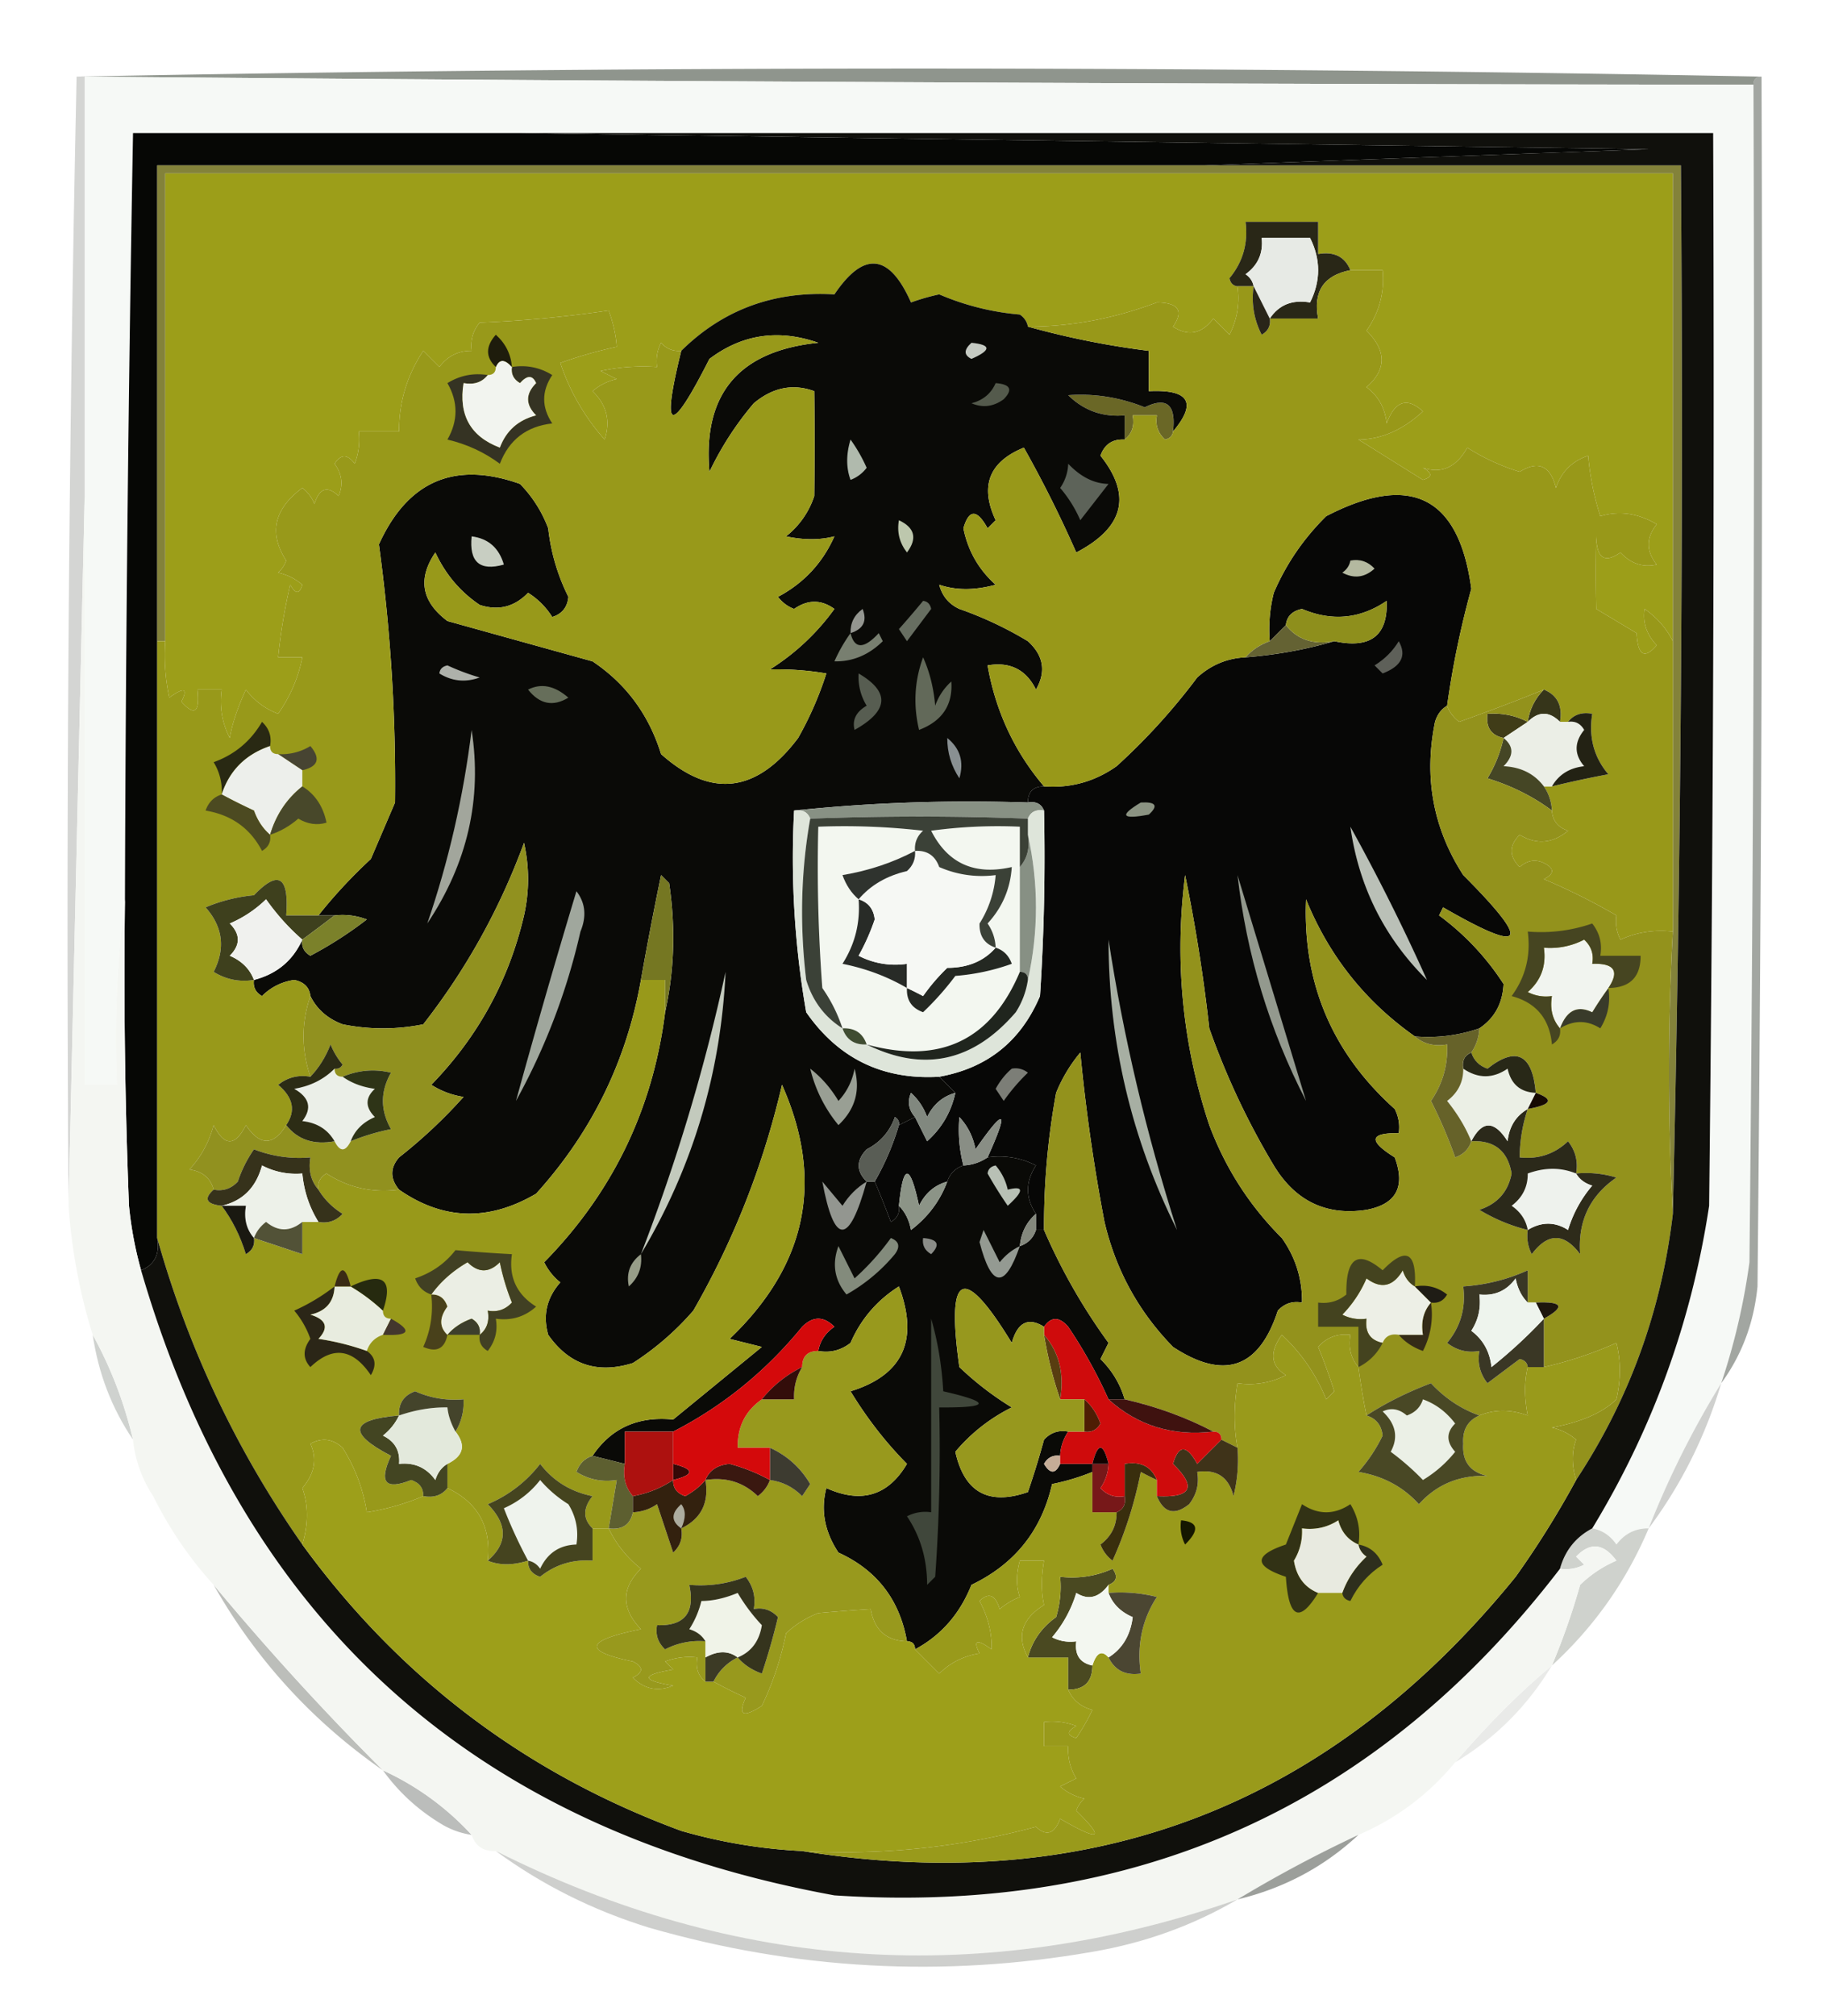 <svg xmlns="http://www.w3.org/2000/svg" width="226" height="250" style="shape-rendering:geometricPrecision;text-rendering:geometricPrecision;image-rendering:optimizeQuality;fill-rule:evenodd;clip-rule:evenodd"><path style="opacity:1" fill="#8f958d" d="M9.5 9.5a5460.639 5460.639 0 0 1 209 0c-.667 0-1 .333-1 1a26279.85 26279.85 0 0 1-207-1h-1z"/><path style="opacity:1" fill="#f6f9f6" d="M10.5 9.5c68.998.605 137.998.938 207 1 .167 48.668 0 97.334-.5 146a81.813 81.813 0 0 1-3.5 15 113.366 113.366 0 0 0-9 18c-1.643-.02-2.976.647-4 2-.765-1.112-1.765-1.779-3-2 7.5-12.33 12.333-25.664 14.5-40 .5-44.332.667-88.665.5-133h-196c-.575 31.663-.908 63.33-1 95-.992 7.482-1.325 15.148-1 23h-4V9.5z"/><path style="opacity:.496" fill="#a8aaa5" d="M9.5 9.5h1v52l-2 88c-.332-46.836.001-93.503 1-140z"/><path style="opacity:1" fill="#060705" d="M64.5 16.5c46.502.667 93.168 1.333 140 2-18.496.667-36.829 1.333-55 2h-130v133c.343 1.983-.323 3.317-2 4a46.127 46.127 0 0 1-1.5-8 722.365 722.365 0 0 1-.5-38c.092-31.67.425-63.337 1-95h48z"/><path style="opacity:1" fill="#9c9e19" d="M207.5 79.5c-.783-1.576-1.95-2.91-3.5-4-.265 1.663.235 3.163 1.5 4.5-1.517 1.778-2.351 1.278-2.5-1.5l-5-3a198.41 198.41 0 0 1 0-9c.043 2.717 1.043 3.384 3 2 1.301 1.393 2.801 1.893 4.5 1.5-1.333-1.667-1.333-3.333 0-5-2.324-1.373-4.657-1.707-7-1a34.041 34.041 0 0 1-1.5-7.5c-2 .667-3.333 2-4 4-.691-2.766-2.191-3.433-4.5-2a26.756 26.756 0 0 1-6.5-3c-1.349 2.434-3.182 3.268-5.5 2.5 1.196.654 1.196 1.154 0 1.5a5300.63 5300.63 0 0 0-8-5c2.837-.025 5.504-1.192 8-3.5-1.964-1.794-3.464-1.294-4.5 1.5-.199-1.903-1.033-3.403-2.5-4.5 2.498-2.185 2.498-4.518 0-7 1.585-2.256 2.252-4.756 2-7.5h-4c-.683-1.677-2.017-2.343-4-2v-4h-9c.338 2.657-.329 4.99-2 7 .124.607.457.94 1 1a9.86 9.86 0 0 1-1 6l-2-2c-1.435 1.901-3.102 2.234-5 1 1.354-1.962.687-2.962-2-3-5.301 2.001-10.634 3.001-16 3-.111-.617-.444-1.117-1-1.5a32.3 32.3 0 0 1-10-2.5 27.314 27.314 0 0 0-3.5 1c-2.688-6.073-5.854-6.407-9.5-1-7.498-.441-13.831 1.892-19 7-.996.086-1.83-.248-2.5-1a4.932 4.932 0 0 0-.5 3 24.939 24.939 0 0 0-7 .5l2 1a6.807 6.807 0 0 0-3 1.5c1.756 1.691 2.256 3.691 1.5 6a27.162 27.162 0 0 1-5.5-9.5 54.658 54.658 0 0 1 7-2c-.094-1.422-.428-2.922-1-4.5a148.676 148.676 0 0 1-16 1.5c-.837 1.011-1.17 2.178-1 3.5-1.643-.02-2.976.647-4 2l-2-2c-2.017 3.05-3.017 6.383-3 10h-5a8.434 8.434 0 0 1-.5 4c-.893-1.211-1.726-1.211-2.5 0 .928 1.268 1.095 2.601.5 4-1.395-1.315-2.395-.981-3 1a4.452 4.452 0 0 0-1.5-2c-3.52 2.61-4.186 5.61-2 9a3.646 3.646 0 0 1-1 1.5c1.124.25 2.124.75 3 1.5-.346 1.196-.846 1.196-1.5 0a70.529 70.529 0 0 0-1.5 9h3c-.49 2.51-1.49 4.844-3 7a8.905 8.905 0 0 1-4-3c-1.043 2.283-1.71 4.283-2 6a9.864 9.864 0 0 1-1-6h-3c.298 2.836-.369 3.336-2 1.5.84-1.666.34-1.833-1.5-.5a24.939 24.939 0 0 1-.5-7v-58h187v58z"/><path style="opacity:1" fill="#83823a" d="M149.5 20.5h59c.332 43.503-.001 86.837-1 130a316.768 316.768 0 0 1 0-35v-94h-187v58h-1v-59h130z"/><path style="opacity:1" fill="#6a6726" d="M145.5 53.5c-.06.543-.393.876-1 1-.886-.825-1.219-1.825-1-3h-3c.237 1.291-.096 2.291-1 3v-3c-2.726.236-5.059-.597-7-2.5 3.235-.237 6.402.263 9.5 1.5 2.724-1.338 3.891-.338 3.5 3z"/><path style="opacity:1" fill="#292717" d="M167.5 33.5c-3.304.644-4.638 2.644-4 6h-6c1.135-1.713 2.802-2.38 5-2 1.333-2.667 1.333-5.333 0-8h-6c.203 1.89-.463 3.39-2 4.5.556.383.889.883 1 1.5h-2c-.543-.06-.876-.393-1-1 1.671-2.01 2.338-4.343 2-7h9v4c1.983-.343 3.317.323 4 2z"/><path style="opacity:1" fill="#e7eae5" d="m157.5 39.5-2-4c-.111-.617-.444-1.117-1-1.5 1.537-1.11 2.203-2.61 2-4.5h6c1.333 2.667 1.333 5.333 0 8-2.198-.38-3.865.287-5 2z"/><path style="opacity:1" fill="#070706" d="M179.5 87.5c-.722.418-1.222 1.084-1.5 2-1.405 6.875-.239 13.208 3.5 19 8.558 8.563 7.725 9.897-2.5 4l-.5 1a32.3 32.3 0 0 1 8 8.5c-.113 2.399-1.113 4.232-3 5.5-2.554.888-5.221 1.221-8 1-6.155-4.325-10.655-9.992-13.5-17-.43 10.371 3.237 19.037 11 26 .483.948.649 1.948.5 3-3.633-.057-3.8.943-.5 3 1.357 3.643.19 5.81-3.5 6.5-4.982.76-8.815-1.073-11.5-5.5a93.517 93.517 0 0 1-8-17 208.414 208.414 0 0 0-3-19c-1.338 10.604-.338 20.937 3 31 2.003 5.346 5.003 10.013 9 14 1.707 2.409 2.54 5.075 2.5 8-1.175-.219-2.175.114-3 1-2.329 7.161-6.663 8.661-13 4.5-4.263-4.358-7.097-9.525-8.5-15.5a227.928 227.928 0 0 1-3-21 18.924 18.924 0 0 0-3 5 91.653 91.653 0 0 0-1.5 17h-1v-2c-1.319-1.968-1.319-3.968 0-6a9.86 9.86 0 0 0-6-1c2.69-5.963 2.19-6.296-1.5-1-.29-1.544-.956-2.877-2-4a17.65 17.65 0 0 0 .5 6c-1 .333-1.667 1-2 2-1.574.437-2.741 1.437-3.5 3-1.134-5.297-1.968-5.297-2.5 0 .131.876-.202 1.543-1 2a112.33 112.33 0 0 0-2-5 32.508 32.508 0 0 0 3-7l2-1 1.5 3c1.82-1.632 2.986-3.632 3.5-6l-2-2c5.96-1.067 10.127-4.4 12.5-10 .5-7.659.666-15.326.5-23-.342-.838-1.008-1.172-2-1 0-1.333.667-2 2-2 3.294.241 6.294-.592 9-2.5a77.78 77.78 0 0 0 10-11c1.717-1.559 3.717-2.392 6-2.5 3.86-.308 7.526-.975 11-2 4.506.973 6.672-.694 6.5-5-3.284 2.24-6.784 2.573-10.5 1-1.213.247-1.88.914-2 2l-2 2a18.452 18.452 0 0 1 .5-6c1.528-3.565 3.694-6.731 6.5-9.5 10.468-5.434 16.468-2.434 18 9-1.32 4.787-2.32 9.62-3 14.5z"/><path style="opacity:1" fill="#0a0a07" d="M127.5 40.5c4.986 1.38 9.986 2.38 15 3v5c5.008-.242 6.008 1.425 3 5 .391-3.338-.776-4.338-3.5-3-3.098-1.237-6.265-1.737-9.5-1.5 1.941 1.903 4.274 2.736 7 2.5v3c-1.495-.085-2.495.581-3 2 3.921 4.915 2.921 8.915-3 12a149.378 149.378 0 0 0-6.5-13c-4.32 1.76-5.487 4.76-3.5 9l-1 1c-1.309-2.391-2.309-2.391-3 0 .559 2.785 1.892 5.118 4 7-2.596.707-4.929.707-7 0 .365 1.402 1.199 2.402 2.5 3a45.388 45.388 0 0 1 8.5 4c1.947 1.776 2.28 3.776 1 6-1.222-2.478-3.222-3.478-6-3 1.001 5.694 3.335 10.694 7 15-1.333 0-2 .667-2 2-9.848-.327-19.514.006-29 1a111.213 111.213 0 0 0 1.5 25c3.996 5.748 9.496 8.415 16.5 8l2 2c-1.574.437-2.741 1.437-3.5 3a7.293 7.293 0 0 0-2-3c-.47 1.077-.303 2.077.5 3l-2 1c.065-.438-.101-.772-.5-1-.637 1.803-1.803 3.136-3.5 4-1.307 1.365-1.307 2.698 0 4h1a112.33 112.33 0 0 1 2 5c.798-.457 1.131-1.124 1-2 .768.763 1.268 1.763 1.5 3 2.102-1.595 3.602-3.595 4.5-6 .333-1 1-1.667 2-2a5.727 5.727 0 0 0 3-1 9.86 9.86 0 0 1 6 1c-1.319 2.032-1.319 4.032 0 6-1.174 1.014-1.84 2.347-2 4 1-.333 1.667-1 2-2h1a73.242 73.242 0 0 0 8 14l-1 2c1.452 1.44 2.452 3.106 3 5h-2a60 60 0 0 0-5-9c-1.114-1.276-2.114-1.276-3 0-1.949-1.225-3.282-.558-4 2-6.003-9.842-8.169-8.842-6.5 3a38.427 38.427 0 0 0 6.5 5 21.671 21.671 0 0 0-7 5.5c1.108 5.023 4.108 6.69 9 5a109.636 109.636 0 0 0 2-6.5c.825-.886 1.825-1.219 3-1a5.727 5.727 0 0 0-1 3c-.876-.131-1.543.202-2 1 .757 1.273 1.423 1.273 2 0h4v1a27.603 27.603 0 0 1-5 1.5c-1.302 5.762-4.636 9.928-10 12.5-1.438 3.603-3.771 6.27-7 8 0-.667-.333-1-1-1-.916-5.172-3.749-8.839-8.5-11-1.718-2.591-2.218-5.258-1.5-8 4.329 1.955 7.662.955 10-3-2.621-2.64-4.954-5.64-7-9 6.503-2.002 8.503-6.335 6-13-2.719 1.719-4.719 4.053-6 7-1.189.929-2.522 1.262-4 1 .221-1.235.888-2.235 2-3-1.333-1.333-2.667-1.333-4 0-4.483 5.493-9.816 9.827-16 13h-6v4l-4-1c2.31-3.435 5.644-4.935 10-4.5l11-9-4-1c9.6-9.152 11.766-19.652 6.5-31.5-2.301 9.91-5.968 19.243-11 28a34.692 34.692 0 0 1-7.5 6.5c-4.398 1.378-7.898.212-10.5-3.5-.687-2.42-.187-4.587 1.5-6.5a7.248 7.248 0 0 1-2-2.5c8.483-8.633 13.483-18.967 15-31 1.15-5.15 1.317-10.484.5-16l-1-1c-.9 4.334-1.734 8.668-2.5 13-1.783 10.066-6.116 18.9-13 26.5-5.884 3.458-11.55 3.292-17-.5-1.126-1.358-1.126-2.692 0-4a62.426 62.426 0 0 0 8-7.5 10.256 10.256 0 0 1-4-1.5c5.784-5.946 9.617-12.946 11.5-21 .667-3 .667-6 0-9-3.011 8.194-7.178 15.694-12.5 22.5a25.238 25.238 0 0 1-10 0c-1.85-.69-3.184-1.856-4-3.5-.12-1.086-.787-1.753-2-2a6.895 6.895 0 0 0-4 2c-.797-.457-1.13-1.124-1-2 2.84-.741 4.84-2.408 6-5-.13.876.203 1.543 1 2a48.515 48.515 0 0 0 7-4.5 8.43 8.43 0 0 0-4-.5h-2c1.911-2.417 4.078-4.75 6.5-7l3-7a218.436 218.436 0 0 0-2-32c3.579-7.875 9.412-10.375 17.5-7.5a15.83 15.83 0 0 1 3.5 5.5 25.056 25.056 0 0 0 2.5 8.5c-.114 1.28-.78 2.113-2 2.5a9.427 9.427 0 0 0-3-3c-1.691 1.756-3.691 2.256-6 1.5-2.406-1.622-4.24-3.789-5.5-6.5-2.216 3.257-1.716 6.09 1.5 8.5 5.988 1.666 11.988 3.333 18 5 4.15 2.776 6.984 6.61 8.5 11.5 6.183 5.508 11.85 4.842 17-2a42.635 42.635 0 0 0 3.5-8 36.266 36.266 0 0 0-7-.5 28.573 28.573 0 0 0 8-7.5c-1.635-1.18-3.302-1.18-5 0a4.452 4.452 0 0 1-2-1.5c3.195-1.695 5.528-4.195 7-7.5-1.795.466-3.795.466-6 0a10.503 10.503 0 0 0 3.5-5c.053-4.483.053-8.816 0-13-2.647-.964-5.147-.464-7.5 1.5a38.83 38.83 0 0 0-5.5 8.5c-.849-9.663 3.651-14.996 13.5-16-4.937-1.727-9.437-1.06-13.5 2-4.86 9.58-6.026 9.247-3.5-1 5.169-5.108 11.502-7.441 19-7 3.646-5.407 6.812-5.073 9.5 1a27.314 27.314 0 0 1 3.5-1 32.3 32.3 0 0 0 10 2.5c.556.383.889.883 1 1.5z"/><path style="opacity:1" fill="#bdc7ad" d="M111.5 64.5c1.976.927 2.309 2.26 1 4-.929-1.189-1.262-2.522-1-4z"/><path style="opacity:1" fill="#b0baad" d="M105.5 54.5a19.588 19.588 0 0 1 2 3.5 4.451 4.451 0 0 1-2 1.5c-.552-1.503-.552-3.17 0-5z"/><path style="opacity:1" fill="#545a4c" d="M123.5 47.5c1.837.14 2.17.806 1 2-1.268.928-2.601 1.095-4 .5 1.442-.377 2.442-1.21 3-2.5z"/><path style="opacity:1" fill="#c5cac2" d="M120.5 42.5c2.475.247 2.475.913 0 2-.963-.47-.963-1.136 0-2z"/><path style="opacity:1" fill="#949690" d="M105.5 78.5c-.039-1.256.461-2.256 1.5-3 .585 1.498.085 2.498-1.5 3z"/><path style="opacity:1" fill="#676e61" d="M114.5 74.5c.543.06.876.393 1 1l-3 4-1-1.5a123.446 123.446 0 0 0 3-3.5z"/><path style="opacity:1" fill="#787f70" d="M105.5 78.5c.493 1.99 1.66 1.99 3.5 0l.5 1c-1.74 1.71-3.74 2.544-6 2.5a19.588 19.588 0 0 1 2-3.5z"/><path style="opacity:1" fill="#575d51" d="M106.5 83.5c3.914 2.29 3.748 4.624-.5 7-.311-1.243.189-2.243 1.5-3a6.845 6.845 0 0 1-1-4z"/><path style="opacity:1" fill="#626959" d="M114.5 81.5c.809 1.792 1.309 3.792 1.5 6a7.292 7.292 0 0 1 2-3c.203 2.907-1.13 4.907-4 6-.736-3.092-.569-6.092.5-9z"/><path style="opacity:.63" fill="#6c736b" d="M218.5 9.5c.167 50.001 0 100.001-.5 150-.441 4.5-1.941 8.5-4.5 12a81.813 81.813 0 0 0 3.5-15c.5-48.666.667-97.332.5-146 0-.667.333-1 1-1z"/><path style="opacity:1" fill="#98991a" d="M84.5 43.5c-2.526 10.247-1.36 10.58 3.5 1 4.063-3.06 8.563-3.727 13.5-2-9.849 1.004-14.349 6.337-13.5 16a38.83 38.83 0 0 1 5.5-8.5c2.353-1.964 4.853-2.464 7.5-1.5.053 4.184.053 8.517 0 13a10.503 10.503 0 0 1-3.5 5c2.205.466 4.205.466 6 0-1.472 3.305-3.805 5.805-7 7.5a4.452 4.452 0 0 0 2 1.5c1.698-1.18 3.365-1.18 5 0a28.573 28.573 0 0 1-8 7.5 36.266 36.266 0 0 1 7 .5 42.635 42.635 0 0 1-3.5 8c-5.15 6.842-10.817 7.508-17 2-1.516-4.89-4.35-8.724-8.5-11.5-6.012-1.667-12.012-3.334-18-5-3.216-2.41-3.716-5.243-1.5-8.5 1.26 2.711 3.094 4.878 5.5 6.5 2.309.756 4.309.256 6-1.5a9.427 9.427 0 0 1 3 3c1.22-.387 1.886-1.22 2-2.5a25.056 25.056 0 0 1-2.5-8.5 15.83 15.83 0 0 0-3.5-5.5c-8.088-2.875-13.921-.375-17.5 7.5a218.436 218.436 0 0 1 2 32l-3 7c-2.422 2.25-4.589 4.583-6.5 7h-4c.371-4.852-.962-5.685-4-2.5a20.204 20.204 0 0 0-6 1.5c2.15 2.422 2.483 5.089 1 8 1.545.952 3.212 1.285 5 1-.13.876.203 1.543 1 2a6.895 6.895 0 0 1 4-2c1.213.247 1.88.914 2 2-1.127 3.309-1.127 6.643 0 10-1.478-.262-2.811.071-4 1 1.879 1.57 2.212 3.236 1 5-1.589 2.592-3.255 2.592-5 0-1.333 2.667-2.667 2.667-4 0-.58 2.137-1.58 3.97-3 5.5 1.62.236 2.62 1.069 3 2.5-1.257 1.123-.924 1.789 1 2 1.306 1.745 2.306 3.745 3 6 .797-.457 1.13-1.124 1-2l6 2v-4h2c1.175.219 2.175-.114 3-1-1.27-.788-2.27-1.788-3-3-.13-.876.203-1.543 1-2 2.712 1.76 5.712 2.427 9 2 5.45 3.792 11.116 3.958 17 .5 6.884-7.6 11.217-16.434 13-26.5h3v4c-1.517 12.033-6.517 22.367-15 31a7.248 7.248 0 0 0 2 2.5c-1.687 1.913-2.187 4.08-1.5 6.5 2.602 3.712 6.102 4.878 10.5 3.5a34.692 34.692 0 0 0 7.5-6.5c5.032-8.757 8.699-18.09 11-28 5.266 11.848 3.1 22.348-6.5 31.5l4 1-11 9c-4.356-.435-7.69 1.065-10 4.5-.978.311-1.644.978-2 2 1.545.952 3.212 1.285 5 1l-1 6h-2c-1.205-1.172-1.205-2.505 0-4-2.702-.539-4.869-1.872-6.5-4a16.036 16.036 0 0 1-6.5 5c2.484 2.515 2.484 4.849 0 7 .44-4.215-1.227-7.215-5-9v-3c1.993-.972 2.326-2.305 1-4 .734-1.208 1.067-2.541 1-4a11.987 11.987 0 0 1-6-1c-1.419.505-2.085 1.505-2 3-6.088.51-6.422 2.177-1 5-1.538 3.29-.705 4.29 2.5 3 1.03.336 1.53 1.003 1.5 2a29.752 29.752 0 0 1-7 2c-.442-2.843-1.442-5.509-3-8-1.223-1.114-2.556-1.281-4-.5.854 1.881.521 3.714-1 5.5.757 2.129.757 4.462 0 7-8.154-11.641-14.154-24.307-18-38v-74h1c-.163 2.357.003 4.69.5 7 1.84-1.333 2.34-1.166 1.5.5 1.631 1.836 2.298 1.336 2-1.5h3a9.864 9.864 0 0 0 1 6c.29-1.717.957-3.717 2-6a8.905 8.905 0 0 0 4 3c1.51-2.156 2.51-4.49 3-7h-3a70.529 70.529 0 0 1 1.5-9c.654 1.196 1.154 1.196 1.5 0a6.807 6.807 0 0 0-3-1.5c.457-.414.79-.914 1-1.5-2.186-3.39-1.52-6.39 2-9a4.452 4.452 0 0 1 1.5 2c.605-1.981 1.605-2.315 3-1 .595-1.399.428-2.732-.5-4 .774-1.211 1.607-1.211 2.5 0a8.434 8.434 0 0 0 .5-4h5c-.017-3.617.983-6.95 3-10l2 2c1.024-1.353 2.357-2.02 4-2-.17-1.322.163-2.489 1-3.5a148.676 148.676 0 0 0 16-1.5c.572 1.578.906 3.078 1 4.5a54.658 54.658 0 0 0-7 2 27.162 27.162 0 0 0 5.5 9.5c.756-2.309.256-4.309-1.5-6a6.807 6.807 0 0 1 3-1.5l-2-1a24.939 24.939 0 0 1 7-.5 4.932 4.932 0 0 1 .5-3c.67.752 1.504 1.086 2.5 1z"/><path style="opacity:1" fill="#666e5a" d="M65.5 85.5c1.625-.825 3.292-.492 5 1-1.897 1.152-3.564.819-5-1z"/><path style="opacity:1" fill="#aeb1aa" d="M54.5 83.5c.06-.543.393-.876 1-1a28.83 28.83 0 0 0 4 1.5c-1.765.64-3.432.473-5-.5z"/><path style="opacity:1" fill="#c8cec2" d="M58.5 66.5c2.064.262 3.397 1.429 4 3.5-2.99.847-4.324-.32-4-3.5z"/><path style="opacity:1" fill="#353323" d="M63.5 45.5c1.788-.285 3.455.048 5 1-1.333 2-1.333 4 0 6-3.188.356-5.355 2.023-6.5 5-1.916-1.428-4.083-2.428-6.5-3 1.333-2.333 1.333-4.667 0-7 1.545-.952 3.212-1.285 5-1-.709.904-1.709 1.237-3 1-.638 3.955.862 6.622 4.5 8 .79-2.104 2.29-3.437 4.5-4-1.333-1.333-1.333-2.667 0-4-.438-1.006-1.104-1.006-2 0-.797-.457-1.13-1.124-1-2z"/><path style="opacity:1" fill="#f2f4ef" d="M63.5 45.5c-.13.876.203 1.543 1 2 .896-1.006 1.562-1.006 2 0-1.333 1.333-1.333 2.667 0 4-2.21.563-3.71 1.896-4.5 4-3.638-1.378-5.138-4.045-4.5-8 1.291.237 2.291-.096 3-1 .667 0 1-.333 1-1 .438-1.006 1.104-1.006 2 0z"/><path style="opacity:1" fill="#1e1c0c" d="M63.5 45.5c-.896-1.006-1.562-1.006-2 0-1.282-1.208-1.282-2.542 0-4 1.205 1.077 1.872 2.41 2 4z"/><path style="opacity:1" fill="#989819" d="M167.5 33.5h4c.252 2.744-.415 5.244-2 7.5 2.498 2.482 2.498 4.815 0 7 1.467 1.097 2.301 2.597 2.5 4.5 1.036-2.794 2.536-3.294 4.5-1.5-2.496 2.308-5.163 3.475-8 3.5a5300.63 5300.63 0 0 1 8 5c1.196-.346 1.196-.846 0-1.5 2.318.768 4.151-.066 5.5-2.5a26.756 26.756 0 0 0 6.5 3c2.309-1.433 3.809-.766 4.5 2 .667-2 2-3.333 4-4a34.041 34.041 0 0 0 1.5 7.5c2.343-.707 4.676-.373 7 1-1.333 1.667-1.333 3.333 0 5-1.699.393-3.199-.107-4.5-1.5-1.957 1.384-2.957.717-3-2a198.41 198.41 0 0 0 0 9l5 3c.149 2.778.983 3.278 2.5 1.5-1.265-1.337-1.765-2.837-1.5-4.5 1.55 1.09 2.717 2.424 3.5 4v36c-2.292-.256-4.459.077-6.5 1a4.934 4.934 0 0 1-.5-3 80.357 80.357 0 0 0-9-4.5c1.333-.667 1.333-1.333 0-2-1.049-.492-2.049-.326-3 .5-1.333-1.333-1.333-2.667 0-4 2.075 1.262 4.075 1.095 6-.5-1.256-.417-1.923-1.25-2-2.5a5.727 5.727 0 0 0-1-3h1a129.7 129.7 0 0 1 7-1.5c-1.791-2.106-2.458-4.606-2-7.5-1.291-.237-2.291.096-3 1h-1c.343-1.983-.324-3.317-2-4-2.882 1.19-6.382 2.523-10.5 4-.717-.544-1.217-1.21-1.5-2 .68-4.88 1.68-9.713 3-14.5-1.532-11.434-7.532-14.434-18-9-2.806 2.769-4.972 5.935-6.5 9.5a18.452 18.452 0 0 0-.5 6c-1.21.432-2.21 1.099-3 2-2.283.108-4.283.941-6 2.5a77.78 77.78 0 0 1-10 11c-2.706 1.908-5.706 2.741-9 2.5-3.665-4.306-5.999-9.306-7-15 2.778-.478 4.778.522 6 3 1.28-2.224.947-4.224-1-6a45.388 45.388 0 0 0-8.5-4c-1.301-.598-2.135-1.598-2.5-3 2.071.707 4.404.707 7 0-2.108-1.882-3.441-4.215-4-7 .691-2.391 1.691-2.391 3 0l1-1c-1.987-4.24-.82-7.24 3.5-9a149.378 149.378 0 0 1 6.5 13c5.921-3.085 6.921-7.085 3-12 .505-1.419 1.505-2.085 3-2 .904-.709 1.237-1.709 1-3h3c-.219 1.175.114 2.175 1 3 .607-.124.94-.457 1-1 3.008-3.575 2.008-5.242-3-5v-5a104.253 104.253 0 0 1-15-3c5.366.001 10.699-.999 16-3 2.687.038 3.354 1.038 2 3 1.898 1.234 3.565.901 5-1l2 2a9.86 9.86 0 0 0 1-6h2a9.86 9.86 0 0 0 1 6c.798-.457 1.131-1.124 1-2h6c-.638-3.356.696-5.356 4-6z"/><path style="opacity:1" fill="#403c18" d="m189.5 89.5-3 2c-1.548-.321-2.215-1.321-2-3 1.792-.134 3.458.2 5 1z"/><path style="opacity:1" fill="#36351a" d="M191.5 85.5c1.676.683 2.343 2.017 2 4-1.333-1.333-2.667-1.333-4 0 .233-1.562.9-2.895 2-4z"/><path style="opacity:1" fill="#5e6059" d="M173.5 79.5c1.007 1.768.341 3.101-2 4l-1-1c1.27-.788 2.27-1.788 3-3z"/><path style="opacity:1" fill="#646233" d="M159.5 77.5c1.418 1.808 3.418 2.475 6 2-3.474 1.025-7.14 1.692-11 2 .79-.901 1.79-1.568 3-2l2-2z"/><path style="opacity:1" fill="#8e8f1c" d="M165.5 79.5c-2.582.475-4.582-.192-6-2 .12-1.086.787-1.753 2-2 3.716 1.573 7.216 1.24 10.5-1 .172 4.306-1.994 5.973-6.5 5z"/><path style="opacity:1" fill="#b4b9a0" d="M167.5 69.5c1.175-.219 2.175.114 3 1-1.223 1.114-2.556 1.28-4 .5.556-.383.889-.883 1-1.5z"/><path style="opacity:1" fill="#5d6359" d="M132.5 57.5c1.552 1.633 3.219 2.467 5 2.5l-3.5 4.5a15.645 15.645 0 0 0-2.5-4 5.575 5.575 0 0 0 1-3z"/><path style="opacity:1" fill="#292519" d="m155.5 35.5 2 4c.131.876-.202 1.543-1 2a9.86 9.86 0 0 1-1-6z"/><path style="opacity:1" fill="#292913" d="M33.5 92.5c-3.032 1.032-5.032 3.032-6 6a6.845 6.845 0 0 0-1-4c2.602-.935 4.602-2.602 6-5 .886.825 1.219 1.825 1 3z"/><path style="opacity:1" fill="#474432" d="m37.5 95.5-3-2a6.845 6.845 0 0 0 4-1c1.298 1.552.965 2.552-1 3z"/><path style="opacity:1" fill="#899092" d="M117.5 91.5c1.599 1.299 2.099 2.965 1.5 5-1.009-1.525-1.509-3.192-1.5-5z"/><path style="opacity:1" fill="#ebeee6" d="M193.5 89.5h1c.876-.13 1.543.203 2 1-1.247 1.542-1.247 3.042 0 4.5-1.82.2-3.153 1.034-4 2.5h-1c-1.181-1.567-2.847-2.4-5-2.5 1.291-1.292 1.291-2.458 0-3.5l3-2c1.333-1.333 2.667-1.333 4 0z"/><path style="opacity:1" fill="#edefeb" d="M33.5 92.5c0 .667.333 1 1 1l3 2v2c-1.935 1.535-3.268 3.535-4 6-.89-.761-1.558-1.761-2-3a70.679 70.679 0 0 1-4-2c.968-2.968 2.968-4.968 6-6z"/><path style="opacity:1" fill="#232214" d="M194.5 89.5c.709-.904 1.709-1.237 3-1-.458 2.894.209 5.394 2 7.5a129.7 129.7 0 0 0-7 1.5c.847-1.466 2.18-2.3 4-2.5-1.247-1.458-1.247-2.958 0-4.5-.457-.797-1.124-1.13-2-1z"/><path style="opacity:1" fill="#454625" d="M186.5 91.5c1.291 1.042 1.291 2.208 0 3.5 2.153.1 3.819.933 5 2.5.61.891.943 1.891 1 3-2.33-1.743-4.997-3.076-8-4a16.08 16.08 0 0 0 2-5z"/><path style="opacity:1" fill="#48482a" d="M37.5 97.5c1.585.974 2.585 2.474 3 4.5-1.172.353-2.338.187-3.5-.5-1.077.929-2.244 1.596-3.5 2 .732-2.465 2.065-4.465 4-6z"/><path style="opacity:1" fill="#889184" d="M98.5 100.5c9.486-.994 19.152-1.327 29-1 .992-.172 1.658.162 2 1-.992-.172-1.658.162-2 1-8.91-.343-17.91-.343-27 0-.342-.838-1.008-1.172-2-1z"/><path style="opacity:1" fill="#8b9382" d="M141.5 99.5c1.879-.107 2.212.393 1 1.5-3.375.632-3.709.132-1-1.5z"/><path style="opacity:1" fill="#4c4a21" d="M27.5 98.5a70.679 70.679 0 0 0 4 2c.442 1.239 1.11 2.239 2 3 .13.876-.203 1.543-1 2-1.452-2.795-3.785-4.462-7-5 .355-1.022 1.022-1.689 2-2z"/><path style="opacity:1" fill="#a2a69c" d="M58.5 90.5c1.32 8.543-.513 16.544-5.5 24 2.644-7.703 4.477-15.703 5.5-24z"/><path style="opacity:1" fill="#3e401d" d="M39.5 113.5h2a310.678 310.678 0 0 1-4 3c-1.644-1.424-3.144-3.091-4.5-5a14.743 14.743 0 0 1-4.5 3c1.333 1.333 1.333 2.667 0 4 1.494.641 2.494 1.641 3 3-1.788.285-3.455-.048-5-1 1.483-2.911 1.15-5.578-1-8a20.204 20.204 0 0 1 6-1.5c3.038-3.185 4.371-2.352 4 2.5h4z"/><path style="opacity:1" fill="#7b812a" d="M41.5 113.5a8.43 8.43 0 0 1 4 .5 48.515 48.515 0 0 1-7 4.5c-.797-.457-1.13-1.124-1-2a310.678 310.678 0 0 0 4-3z"/><path style="opacity:1" fill="#bac0b7" d="M167.5 102.5a254.524 254.524 0 0 1 9.5 19c-5.292-5.251-8.459-11.584-9.5-19z"/><path style="opacity:1" fill="#f0f1ee" d="M37.5 116.5c-1.16 2.592-3.16 4.259-6 5-.506-1.359-1.506-2.359-3-3 1.333-1.333 1.333-2.667 0-4a14.743 14.743 0 0 0 4.5-3c1.356 1.909 2.856 3.576 4.5 5z"/><path style="opacity:1" fill="#757722" d="M82.5 125.5v-4h-3c.766-4.332 1.6-8.666 2.5-13l1 1c.817 5.516.65 10.85-.5 16z"/><path style="opacity:1" fill="#a0a79d" d="M71.5 110.5c1.113 1.446 1.28 3.113.5 5a79.92 79.92 0 0 1-8 21 1094.007 1094.007 0 0 1 7.5-26z"/><path style="opacity:1" fill="#dee5da" d="M98.5 100.5c.992-.172 1.658.162 2 1-1.154 6.487-1.32 13.154-.5 20 .792 2.606 2.292 4.606 4.5 6 .473 1.406 1.473 2.073 3 2 7.048 3.483 13.214 2.149 18.5-4a10.134 10.134 0 0 0 1.5-4c1.333-6 1.333-12 0-18v-2c.342-.838 1.008-1.172 2-1 .166 7.674 0 15.341-.5 23-2.373 5.6-6.54 8.933-12.5 10-7.004.415-12.504-2.252-16.5-8a111.213 111.213 0 0 1-1.5-25z"/><path style="opacity:1" fill="#f3f7f0" d="M113.5 105.5c-2.755 1.457-5.755 2.457-9 3 .442 1.239 1.109 2.239 2 3 .222 2.89-.445 5.557-2 8 2.906.581 5.573 1.581 8 3-.085 1.495.581 2.495 2 3a35.594 35.594 0 0 0 4-4.5c2.4-.186 4.734-.686 7-1.5-.355-1.022-1.022-1.689-2-2a5.576 5.576 0 0 0-1-3c1.827-1.987 2.827-4.321 3-7-4.616 1.057-7.949-.443-10-4.5a60.931 60.931 0 0 1 11-.5v18c-3.581 8.498-9.914 11.498-19 9-.473-1.406-1.473-2.073-3-2a19.177 19.177 0 0 0-2.5-5c-.5-6.658-.666-13.325-.5-20a84.902 84.902 0 0 1 13 .5c-.752.671-1.086 1.504-1 2.5z"/><path style="opacity:1" fill="#242822" d="M123.5 117.5c.978.311 1.645.978 2 2a26.724 26.724 0 0 1-7 1.5 35.594 35.594 0 0 1-4 4.5c-1.419-.505-2.085-1.505-2-3 .65.304 1.317.637 2 1a23.65 23.65 0 0 1 3-3.5c2.551-.002 4.551-.836 6-2.5z"/><path style="opacity:1" fill="#282b27" d="M106.5 111.5c1.195.366 1.861 1.199 2 2.5a27.07 27.07 0 0 1-2 4.5 9.86 9.86 0 0 0 6 1v3c-2.427-1.419-5.094-2.419-8-3 1.555-2.443 2.222-5.11 2-8z"/><path style="opacity:1" fill="#879084" d="M127.5 103.5c1.333 6 1.333 12 0 18 0-.667-.333-1-1-1v-13c.934-1.068 1.268-2.401 1-4z"/><path style="opacity:1" fill="#f6f8f4" d="M113.5 105.5c1.495-.085 2.495.581 3 2a13.116 13.116 0 0 0 7 1 13.139 13.139 0 0 1-2 6c-.047 1.538.62 2.538 2 3-1.449 1.664-3.449 2.498-6 2.5a23.65 23.65 0 0 0-3 3.5 43.836 43.836 0 0 0-2-1v-3a9.86 9.86 0 0 1-6-1 27.07 27.07 0 0 0 2-4.5c-.139-1.301-.805-2.134-2-2.5 1.481-1.747 3.481-2.914 6-3.5.752-.671 1.086-1.504 1-2.5z"/><path style="opacity:1" fill="#3b4137" d="M127.5 101.5v2c.268 1.599-.066 2.932-1 4v-5a60.931 60.931 0 0 0-11 .5c2.051 4.057 5.384 5.557 10 4.5-.173 2.679-1.173 5.013-3 7a5.576 5.576 0 0 1 1 3c-1.38-.462-2.047-1.462-2-3a13.139 13.139 0 0 0 2-6 13.116 13.116 0 0 1-7-1c-.505-1.419-1.505-2.085-3-2-.086-.996.248-1.829 1-2.5a84.902 84.902 0 0 0-13-.5c-.166 6.675 0 13.342.5 20a19.177 19.177 0 0 1 2.5 5c-2.208-1.394-3.708-3.394-4.5-6-.82-6.846-.654-13.513.5-20 9.09-.343 18.09-.343 27 0z"/><path style="opacity:1" fill="#2f332e" d="M113.5 105.5c.086.996-.248 1.829-1 2.5-2.519.586-4.519 1.753-6 3.5-.891-.761-1.558-1.761-2-3 3.245-.543 6.245-1.543 9-3z"/><path style="opacity:1" fill="#3f4c31" d="M104.5 127.5c1.527-.073 2.527.594 3 2-1.527.073-2.527-.594-3-2z"/><path style="opacity:1" fill="#20251e" d="M126.5 120.5c.667 0 1 .333 1 1a10.134 10.134 0 0 1-1.5 4c-5.286 6.149-11.452 7.483-18.5 4 9.086 2.498 15.419-.502 19-9z"/><path style="opacity:1" fill="#7c7e77" d="M125.5 132.5a2.428 2.428 0 0 1 2 .5 23.65 23.65 0 0 0-3 3.5l-1-1.5c.556-1.011 1.222-1.844 2-2.5z"/><path style="opacity:1" fill="#999f94" d="M100.5 132.5c1.385 1.074 2.551 2.407 3.5 4 1.044-1.123 1.71-2.456 2-4 .738 2.712.071 5.045-2 7a17.341 17.341 0 0 1-3.5-7z"/><path style="opacity:1" fill="#ebefe8" d="M41.5 132.5c0 .667.333 1 1 1 1.108.79 2.442 1.29 4 1.5-1.211 1.113-1.211 2.28 0 3.5-1.493.641-2.493 1.641-3 3-.667 1.333-1.333 1.333-2 0-.847-1.466-2.18-2.3-4-2.5 1.227-1.587.894-2.921-1-4 2.003-.335 3.67-1.168 5-2.5z"/><path style="opacity:1" fill="#91911f" d="M49.5 147.5c-3.288.427-6.288-.24-9-2-.797.457-1.13 1.124-1 2-.934-1.068-1.268-2.401-1-4a15.417 15.417 0 0 1-7-1 15.686 15.686 0 0 0-2 4c-.825.886-1.825 1.219-3 1-.38-1.431-1.38-2.264-3-2.5 1.42-1.53 2.42-3.363 3-5.5 1.333 2.667 2.667 2.667 4 0 1.745 2.592 3.411 2.592 5 0 1.418 1.808 3.418 2.475 6 2 .667 1.333 1.333 1.333 2 0a27.586 27.586 0 0 1 5-1.5c-1.333-2.333-1.333-4.667 0-7-2.045-.49-4.045-.323-6 .5-.667 0-1-.333-1-1 .438.065.772-.101 1-.5a9.465 9.465 0 0 1-1.5-2.5c-.608 1.566-1.441 2.9-2.5 4-1.127-3.357-1.127-6.691 0-10 .816 1.644 2.15 2.81 4 3.5 3.333.667 6.667.667 10 0 5.322-6.806 9.489-14.306 12.5-22.5.667 3 .667 6 0 9-1.883 8.054-5.716 15.054-11.5 21a10.256 10.256 0 0 0 4 1.5 62.426 62.426 0 0 1-8 7.5c-1.126 1.308-1.126 2.642 0 4z"/><path style="opacity:1" fill="#81887f" d="M118.5 135.5c-.514 2.368-1.68 4.368-3.5 6l-1.5-3c-.803-.923-.97-1.923-.5-3a7.293 7.293 0 0 1 2 3c.759-1.563 1.926-2.563 3.5-3z"/><path style="opacity:1" fill="#2c2c15" d="M41.5 132.5c-1.33 1.332-2.997 2.165-5 2.5 1.894 1.079 2.227 2.413 1 4 1.82.2 3.153 1.034 4 2.5-2.582.475-4.582-.192-6-2 1.212-1.764.879-3.43-1-5 1.189-.929 2.522-1.262 4-1 1.059-1.1 1.892-2.434 2.5-4 .374.916.874 1.75 1.5 2.5-.228.399-.562.565-1 .5z"/><path style="opacity:1" fill="#2e3417" d="M43.5 141.5c.507-1.359 1.507-2.359 3-3-1.211-1.22-1.211-2.387 0-3.5-1.558-.21-2.892-.71-4-1.5 1.955-.823 3.955-.99 6-.5-1.333 2.333-1.333 4.667 0 7a27.586 27.586 0 0 0-5 1.5z"/><path style="opacity:1" fill="#c3cabd" d="M79.5 155.5a235.386 235.386 0 0 0 10.5-35c-.587 12.591-4.087 24.258-10.5 35z"/><path style="opacity:1" fill="#595d55" d="M111.5 139.5a32.508 32.508 0 0 1-3 7h-1c-1.307-1.302-1.307-2.635 0-4 1.697-.864 2.863-2.197 3.5-4 .399.228.565.562.5 1z"/><path style="opacity:1" fill="#898e85" d="M122.5 143.5a5.727 5.727 0 0 1-3 1 17.65 17.65 0 0 1-.5-6c1.044 1.123 1.71 2.456 2 4 3.69-5.296 4.19-4.963 1.5 1z"/><path style="opacity:1" fill="#a7afa3" d="M137.5 116.5c1.85 12.05 4.683 24.05 8.5 36-5.664-11.322-8.497-23.322-8.5-36z"/><path style="opacity:1" fill="#36321b" d="M39.5 147.5c.73 1.212 1.73 2.212 3 3-.825.886-1.825 1.219-3 1-1.13-1.815-1.796-3.815-2-6a9.107 9.107 0 0 1-5-1c-.737 2.738-2.404 4.405-5 5-1.924-.211-2.257-.877-1-2 1.175.219 2.175-.114 3-1a15.686 15.686 0 0 1 2-4 15.417 15.417 0 0 0 7 1c-.268 1.599.066 2.932 1 4z"/><path style="opacity:1" fill="#939690" d="M107.5 146.5c-2.188 7.945-4.022 7.945-5.5 0l2.5 3c.788-1.27 1.788-2.27 3-3z"/><path style="opacity:1" fill="#b8c0b5" d="M122.5 145.5c.06-.543.393-.876 1-1a6.802 6.802 0 0 1 1.5 3c2.033-.516 2.033.15 0 2a51.22 51.22 0 0 1-2.5-4z"/><path style="opacity:1" fill="#edf1e9" d="M39.5 151.5h-2c-1.51 1.228-3.01 1.228-4.5 0-.717.544-1.217 1.211-1.5 2-.934-1.068-1.268-2.401-1-4h-3c2.596-.595 4.263-2.262 5-5a9.107 9.107 0 0 0 5 1c.204 2.185.87 4.185 2 6z"/><path style="opacity:1" fill="#8c9487" d="M117.5 146.5c-.898 2.405-2.398 4.405-4.5 6-.232-1.237-.732-2.237-1.5-3 .532-5.297 1.366-5.297 2.5 0 .759-1.563 1.926-2.563 3.5-3z"/><path style="opacity:1" fill="#525237" d="M37.5 151.5v4l-6-2c.283-.789.783-1.456 1.5-2 1.49 1.228 2.99 1.228 4.5 0z"/><path style="opacity:1" fill="#84887d" d="M128.5 150.5v2c-.333 1-1 1.667-2 2 .16-1.653.826-2.986 2-4z"/><path style="opacity:1" fill="#93921c" d="M191.5 85.5c-1.1 1.105-1.767 2.438-2 4-1.542-.8-3.208-1.134-5-1-.215 1.679.452 2.679 2 3a16.08 16.08 0 0 1-2 5c3.003.924 5.67 2.257 8 4 .077 1.25.744 2.083 2 2.5-1.925 1.595-3.925 1.762-6 .5-1.333 1.333-1.333 2.667 0 4 .951-.826 1.951-.992 3-.5 1.333.667 1.333 1.333 0 2a80.357 80.357 0 0 1 9 4.5 4.934 4.934 0 0 0 .5 3c2.041-.923 4.208-1.256 6.5-1a316.768 316.768 0 0 0 0 35c-1.414 12.02-5.414 23.02-12 33-.552-1.831-.552-3.497 0-5a6.802 6.802 0 0 0-3-1.5c3.628-.672 6.294-1.839 8-3.5.557-2.449.557-4.782 0-7a48.419 48.419 0 0 1-9 3v-6c2.686-1.488 2.353-2.155-1-2h-1v-4c-2.504 1.139-5.17 1.806-8 2 .338 2.657-.329 4.99-2 7 1.189.929 2.522 1.262 4 1-.262 1.478.071 2.811 1 4l4-3c.607.124.94.457 1 1-.435 1.797-.435 3.797 0 6-2.112-.775-4.112-.775-6 0-2.276-.812-4.276-2.146-6-4-2.941 1.113-5.608 2.446-8 4a90.607 90.607 0 0 1-1-6c-.934-1.068-1.268-2.401-1-4-1.603-.188-2.937.312-4 1.5a66.678 66.678 0 0 1 2 5.5l-1 1a22.202 22.202 0 0 0-5.5-8c-1.564 2.165-1.397 3.832.5 5a9.86 9.86 0 0 1-6 1c-.469 2.839-.469 5.505 0 8l-2-1c0-.667-.333-1-1-1-3.402-1.778-7.069-3.111-11-4-.548-1.894-1.548-3.56-3-5l1-2a73.242 73.242 0 0 1-8-14 91.653 91.653 0 0 1 1.5-17 18.924 18.924 0 0 1 3-5 227.928 227.928 0 0 0 3 21c1.403 5.975 4.237 11.142 8.5 15.5 6.337 4.161 10.671 2.661 13-4.5.825-.886 1.825-1.219 3-1 .04-2.925-.793-5.591-2.5-8-3.997-3.987-6.997-8.654-9-14-3.338-10.063-4.338-20.396-3-31a208.414 208.414 0 0 1 3 19 93.517 93.517 0 0 0 8 17c2.685 4.427 6.518 6.26 11.5 5.5 3.69-.69 4.857-2.857 3.5-6.5-3.3-2.057-3.133-3.057.5-3a4.934 4.934 0 0 0-.5-3c-7.763-6.963-11.43-15.629-11-26 2.845 7.008 7.345 12.675 13.5 17 1.068.934 2.401 1.268 4 1 .113 2.549-.554 4.882-2 7a59.503 59.503 0 0 1 3 7c1.022-.355 1.689-1.022 2-2 2.852-.148 4.519 1.186 5 4-.431 2.266-1.764 3.766-4 4.5a21.571 21.571 0 0 0 6 2.5 4.934 4.934 0 0 0 .5 3c2-2.667 4-2.667 6 0-.304-4.061 1.196-7.227 4.5-9.5a12.93 12.93 0 0 0-5-.5c.262-1.478-.071-2.811-1-4-1.673 1.586-3.673 2.253-6 2a19.22 19.22 0 0 1 1-6c2.96-.532 3.293-1.199 1-2-.423-4.808-2.423-5.808-6-3-1.022-.355-1.689-1.022-2-2a5.727 5.727 0 0 0 1-3c1.887-1.268 2.887-3.101 3-5.5a32.3 32.3 0 0 0-8-8.5l.5-1c10.225 5.897 11.058 4.563 2.5-4-3.739-5.792-4.905-12.125-3.5-19 .278-.916.778-1.582 1.5-2 .283.79.783 1.456 1.5 2 4.118-1.477 7.618-2.81 10.5-4z"/><path style="opacity:1" fill="#2e2b1a" d="M195.5 145.5a12.93 12.93 0 0 1 5 .5c-3.304 2.273-4.804 5.439-4.5 9.5-2-2.667-4-2.667-6 0a4.934 4.934 0 0 1-.5-3c1.705-1.035 3.372-1.035 5 0a15.265 15.265 0 0 1 3-5.5c-.916-.278-1.582-.778-2-1.5z"/><path style="opacity:1" fill="#eef2ed" d="M195.5 145.5c.418.722 1.084 1.222 2 1.5a15.265 15.265 0 0 0-3 5.5c-1.628-1.035-3.295-1.035-5 0-.221-1.235-.888-2.235-2-3 1.353-1.024 2.02-2.357 2-4 2.112-.775 4.112-.775 6 0z"/><path style="opacity:1" fill="#2b291a" d="M189.5 137.5a19.22 19.22 0 0 0-1 6c2.327.253 4.327-.414 6-2 .929 1.189 1.262 2.522 1 4-1.888-.775-3.888-.775-6 0 .02 1.643-.647 2.976-2 4 1.112.765 1.779 1.765 2 3a21.571 21.571 0 0 1-6-2.5c2.236-.734 3.569-2.234 4-4.5-.481-2.814-2.148-4.148-5-4 1.35-2.606 2.85-2.606 4.5 0 .2-1.82 1.034-3.153 2.5-4z"/><path style="opacity:1" fill="#ebefe5" d="M181.5 132.5c1.839 1.252 3.672 1.252 5.5 0 .422 1.926 1.589 2.926 3.5 3l-1 2c-1.466.847-2.3 2.18-2.5 4-1.65-2.606-3.15-2.606-4.5 0-.707-1.731-1.707-3.397-3-5 1.353-1.024 2.02-2.357 2-4z"/><path style="opacity:1" fill="#160a02" d="M190.5 135.5c2.293.801 1.96 1.468-1 2l1-2z"/><path style="opacity:1" fill="#282817" d="M182.5 130.5c.311.978.978 1.645 2 2 3.577-2.808 5.577-1.808 6 3-1.911-.074-3.078-1.074-3.5-3-1.828 1.252-3.661 1.252-5.5 0-.172-.992.162-1.658 1-2z"/><path style="opacity:1" fill="#666229" d="M183.5 127.5a5.727 5.727 0 0 1-1 3c-.838.342-1.172 1.008-1 2 .02 1.643-.647 2.976-2 4 1.293 1.603 2.293 3.269 3 5-.311.978-.978 1.645-2 2a59.503 59.503 0 0 0-3-7c1.446-2.118 2.113-4.451 2-7-1.599.268-2.932-.066-4-1 2.779.221 5.446-.112 8-1z"/><path style="opacity:1" fill="#393b2a" d="M199.5 122.5c.285 1.788-.048 3.455-1 5-1.628-1.035-3.295-1.035-5 0 .822-2.228 2.155-2.895 4-2a44.093 44.093 0 0 1 2-3z"/><path style="opacity:1" fill="#f1f4ef" d="M199.5 122.5a44.093 44.093 0 0 0-2 3c-1.845-.895-3.178-.228-4 2-.934-1.068-1.268-2.401-1-4a4.934 4.934 0 0 1-3-.5c1.655-1.444 2.322-3.278 2-5.5a9.108 9.108 0 0 0 5-1c.886.825 1.219 1.825 1 3 2.748-.098 3.414.902 2 3z"/><path style="opacity:1" fill="#464521" d="M199.5 122.5c1.414-2.098.748-3.098-2-3 .219-1.175-.114-2.175-1-3a9.108 9.108 0 0 1-5 1c.322 2.222-.345 4.056-2 5.5a4.934 4.934 0 0 0 3 .5c-.268 1.599.066 2.932 1 4 .131.876-.202 1.543-1 2-.287-3.184-1.953-5.184-5-6 1.729-2.351 2.396-5.018 2-8a19.372 19.372 0 0 0 8-1c.929 1.189 1.262 2.522 1 4h5c.012 2.642-1.321 3.975-4 4z"/><path style="opacity:1" fill="#93998e" d="M153.5 108.5c2.832 9.325 5.665 18.658 8.5 28-4.552-8.823-7.386-18.156-8.5-28z"/><path style="opacity:1" fill="#1a1911" d="M27.5 149.5h3c-.268 1.599.066 2.932 1 4 .13.876-.203 1.543-1 2-.694-2.255-1.694-4.255-3-6z"/><path style="opacity:1" fill="#949a92" d="M126.5 154.5c-1.857 5.362-3.523 5.195-5-.5l.5-1.5 2 4c.708-.881 1.542-1.547 2.5-2z"/><path style="opacity:.412" fill="#8c928a" d="M11.5 165.5c2.237 4.034 3.904 8.368 5 13-2.63-3.877-4.296-8.21-5-13z"/><path style="opacity:.4" fill="#878a85" d="M213.5 171.5c-1.96 6.586-4.96 12.586-9 18a113.366 113.366 0 0 1 9-18z"/><path style="opacity:1" fill="#cfd2cd" d="M197.5 189.5c1.235.221 2.235.888 3 2 1.024-1.353 2.357-2.02 4-2-2.773 6.552-6.773 12.219-12 17a87.421 87.421 0 0 0 3.5-10 14.748 14.748 0 0 1 4.5-3c-1.593-2.16-3.26-2.327-5-.5l1 1a4.934 4.934 0 0 1-3 .5c.624-2.254 1.957-3.921 4-5z"/><path style="opacity:.58" fill="#8c8f89" d="M26.5 196.5a338.575 338.575 0 0 0 21 23c-8.76-6.091-15.76-13.758-21-23z"/><path style="opacity:.243" fill="#a6a9a0" d="M192.5 206.5c-3.021 5.021-7.021 9.021-12 12 4.11-4.778 8.11-8.778 12-12z"/><path style="opacity:.549" fill="#838783" d="M47.5 219.5a34.254 34.254 0 0 1 11 8 10.136 10.136 0 0 1-4-1.5c-2.788-1.719-5.121-3.885-7-6.5z"/><path style="opacity:1" fill="#f4f6f2" d="M10.5 61.5v73h4c-.325-7.852.008-15.518 1-23-.167 12.671 0 25.338.5 38a46.127 46.127 0 0 0 1.5 8c12.663 43.512 41.33 69.345 86 77.5 37.401 2.458 67.401-11.042 90-40.5a4.934 4.934 0 0 0 3-.5l-1-1c1.74-1.827 3.407-1.66 5 .5a14.748 14.748 0 0 0-4.5 3 87.421 87.421 0 0 1-3.5 10c-3.89 3.222-7.89 7.222-12 12-3.276 3.971-7.276 6.971-12 9a160.636 160.636 0 0 0-15 8c-31.519 10.953-62.186 8.953-92-6-1.527.073-2.527-.594-3-2a34.254 34.254 0 0 0-11-8 338.575 338.575 0 0 1-21-23c-2.971-3.254-5.471-6.92-7.5-11-1.411-2.15-2.245-4.484-2.5-7-1.096-4.632-2.763-8.966-5-13-1.596-5.096-2.596-10.429-3-16l2-88z"/><path style="opacity:1" fill="#10100c" d="M64.5 16.5h148c.167 44.335 0 88.668-.5 133-2.167 14.336-7 27.67-14.5 40-2.043 1.079-3.376 2.746-4 5-22.599 29.458-52.599 42.958-90 40.5-44.67-8.155-73.337-33.988-86-77.5 1.677-.683 2.343-2.017 2-4 3.846 13.693 9.846 26.359 18 38 12.076 16.575 27.743 28.408 47 35.5a65.65 65.65 0 0 0 15 2.5c35.899 5.75 65.399-5.584 88.5-34a115.733 115.733 0 0 0 7.5-12c6.586-9.98 10.586-20.98 12-33a4224.711 4224.711 0 0 0 1-130h-59c18.171-.667 36.504-1.333 55-2-46.832-.667-93.498-1.333-140-2z"/><path style="opacity:1" fill="#9d9f1a" d="M52.5 185.5c1.291.237 2.291-.096 3-1 3.773 1.785 5.44 4.785 5 9 1.435.596 3.102.596 5 0-.03.997.47 1.664 1.5 2 1.88-1.513 4.046-2.179 6.5-2v-4h2c.906 1.917 2.239 3.583 4 5-2.448 2.426-2.448 4.926 0 7.5-6.927 1.389-7.26 2.722-1 4 1.333.667 1.333 1.333 0 2 1.43 1.44 3.097 1.774 5 1-4-.667-4-1.333 0-2l-1-1a8.43 8.43 0 0 1 4-.5c-.237 1.291.096 2.291 1 3h1a71.015 71.015 0 0 0 4 2c-1.004 2.177-.338 2.511 2 1a37.816 37.816 0 0 0 3-9 12.409 12.409 0 0 1 4-2.5c2.359-.208 4.526-.374 6.5-.5.45 2.606 1.95 3.939 4.5 4 .667 0 1 .333 1 1l3 3c1.393-1.363 3.059-2.196 5-2.5-.84-1.666-.34-1.833 1.5-.5.048-2.044-.452-4.044-1.5-6 1.131-1.104 1.965-.771 2.5 1a9.454 9.454 0 0 1 2.5-1.5c-.466-1.299-.466-2.799 0-4.5h3c-.354 2.041-.354 3.874 0 5.5-2.761 1.705-3.427 3.871-2 6.5h5v4c.558 1.29 1.558 2.123 3 2.5a26.585 26.585 0 0 1-2 3.5c-1.196-.346-1.196-.846 0-1.5a8.43 8.43 0 0 0-4-.5v3h3a6.846 6.846 0 0 0 1 4l-2 1a6.802 6.802 0 0 0 3 1.5 3.647 3.647 0 0 0-1 1.5c3.622 3.542 2.955 3.875-2 1-.697 1.885-1.697 2.218-3 1-9.473 2.559-19.14 3.559-29 3a65.65 65.65 0 0 1-15-2.5c-19.257-7.092-34.924-18.925-47-35.5.757-2.538.757-4.871 0-7 1.521-1.786 1.854-3.619 1-5.5 1.444-.781 2.777-.614 4 .5 1.558 2.491 2.558 5.157 3 8a29.752 29.752 0 0 0 7-2z"/><path style="opacity:1" fill="#4a4921" d="M137.5 196.5c-1.182 1.6-2.515 1.933-4 1a15.265 15.265 0 0 1-3 5.5 4.934 4.934 0 0 0 3 .5c-.215 1.679.452 2.679 2 3 0 2-1 3-3 3v-4h-5c.531-2.044 1.698-3.711 3.5-5a12.93 12.93 0 0 0 .5-5c2.292.256 4.459-.077 6.5-1 .692.937.525 1.603-.5 2z"/><path style="opacity:1" fill="#98991d" d="M112.5 203.5c-2.55-.061-4.05-1.394-4.5-4-1.974.126-4.141.292-6.5.5a12.409 12.409 0 0 0-4 2.5 37.816 37.816 0 0 1-3 9c-2.338 1.511-3.004 1.177-2-1a71.015 71.015 0 0 1-4-2 6.544 6.544 0 0 1 3-3c.761.891 1.761 1.558 3 2a81.732 81.732 0 0 0 2-7c-.825-.886-1.825-1.219-3-1 .262-1.478-.071-2.811-1-4a15.417 15.417 0 0 1-7 1c.744 3.45-.59 5.116-4 5-.219 1.175.114 2.175 1 3a9.107 9.107 0 0 1 5-1v5c-.904-.709-1.237-1.709-1-3a8.43 8.43 0 0 0-4 .5l1 1c-4 .667-4 1.333 0 2-1.903.774-3.57.44-5-1 1.333-.667 1.333-1.333 0-2-6.26-1.278-5.927-2.611 1-4-2.448-2.574-2.448-5.074 0-7.5-1.761-1.417-3.094-3.083-4-5 1.679.215 2.679-.452 3-2a5.575 5.575 0 0 0 3-1l2 6c.886-.825 1.219-1.825 1-3 2.475-1.187 3.475-3.187 3-6 2.544-.396 4.711.271 6.5 2 .717-.544 1.217-1.211 1.5-2 1.544.203 2.878.87 4 2l1-1.5c-1.196-2.03-2.863-3.53-5-4.5h-4c-.045-2.577.955-4.577 3-6h4c-.067-1.459.266-2.792 1-4 0-1.333.667-2 2-2 1.478.262 2.811-.071 4-1 1.281-2.947 3.281-5.281 6-7 2.503 6.665.503 10.998-6 13 2.046 3.36 4.379 6.36 7 9-2.338 3.955-5.671 4.955-10 3-.718 2.742-.218 5.409 1.5 8 4.751 2.161 7.584 5.828 8.5 11z"/><path style="opacity:1" fill="#3c3a25" d="M91.5 205.5a6.544 6.544 0 0 0-3 3h-1v-3c1.535-.854 2.868-.854 4 0z"/><path style="opacity:1" fill="#f0f3e8" d="M91.5 205.5c-1.132-.854-2.465-.854-4 0v-2c-.418-.722-1.084-1.222-2-1.5a11.357 11.357 0 0 0 1.5-3.5c1.399-.001 2.899-.335 4.5-1a22.522 22.522 0 0 0 3 4c-.315 1.983-1.315 3.316-3 4z"/><path style="opacity:1" fill="#35341d" d="M91.5 205.5c1.685-.684 2.685-2.017 3-4a22.522 22.522 0 0 1-3-4c-1.601.665-3.101.999-4.5 1a11.357 11.357 0 0 1-1.5 3.5c.916.278 1.582.778 2 1.5a9.107 9.107 0 0 0-5 1c-.886-.825-1.219-1.825-1-3 3.41.116 4.744-1.55 4-5 2.42.208 4.753-.126 7-1 .929 1.189 1.262 2.522 1 4 1.175-.219 2.175.114 3 1a81.732 81.732 0 0 1-2 7c-1.239-.442-2.239-1.109-3-2z"/><path style="opacity:1" fill="#999a1b" d="M168.5 169.5c.277 2.075.61 4.075 1 6 1.195.366 1.861 1.199 2 2.5a19.953 19.953 0 0 1-3 4.5c3.035.498 5.535 1.832 7.5 4 2.228-2.468 5.062-3.635 8.5-3.5-2.146-.479-3.146-1.812-3-4-.113-1.699.553-2.866 2-3.5 1.888-.775 3.888-.775 6 0-.435-2.203-.435-4.203 0-6h2a48.419 48.419 0 0 0 9-3c.557 2.218.557 4.551 0 7-1.706 1.661-4.372 2.828-8 3.5a6.802 6.802 0 0 1 3 1.5c-.552 1.503-.552 3.169 0 5a115.733 115.733 0 0 1-7.5 12c-23.101 28.416-52.601 39.75-88.5 34 9.86.559 19.527-.441 29-3 1.303 1.218 2.303.885 3-1 4.955 2.875 5.622 2.542 2-1a3.647 3.647 0 0 1 1-1.5 6.802 6.802 0 0 1-3-1.5l2-1a6.846 6.846 0 0 1-1-4h-3v-3a8.43 8.43 0 0 1 4 .5c-1.196.654-1.196 1.154 0 1.5a26.585 26.585 0 0 0 2-3.5c-1.442-.377-2.442-1.21-3-2.5 2 0 3-1 3-3 .506-1.605 1.173-1.939 2-1 .787 1.604 2.12 2.271 4 2-.506-3.507.16-6.674 2-9.5a18.453 18.453 0 0 0-6-.5v-1c1.025-.397 1.192-1.063.5-2-2.041.923-4.208 1.256-6.5 1a12.93 12.93 0 0 1-.5 5c-1.802 1.289-2.969 2.956-3.5 5-1.427-2.629-.761-4.795 2-6.5-.354-1.626-.354-3.459 0-5.5h-3c-.466 1.701-.466 3.201 0 4.5a9.454 9.454 0 0 0-2.5 1.5c-.535-1.771-1.369-2.104-2.5-1 1.048 1.956 1.548 3.956 1.5 6-1.84-1.333-2.34-1.166-1.5.5-1.941.304-3.607 1.137-5 2.5l-3-3c3.229-1.73 5.562-4.397 7-8 5.364-2.572 8.698-6.738 10-12.5a27.603 27.603 0 0 0 5-1.5v5h3c.02 1.643-.647 2.976-2 4a4.457 4.457 0 0 0 1.5 2 50.273 50.273 0 0 0 3.5-11c.683.363 1.35.696 2 1v2c.87 2.099 2.203 2.432 4 1 .929-1.189 1.262-2.522 1-4 2.411-.363 3.911.637 4.5 3 .495-1.973.662-3.973.5-6-.469-2.495-.469-5.161 0-8a9.86 9.86 0 0 0 6-1c-1.897-1.168-2.064-2.835-.5-5a22.202 22.202 0 0 1 5.5 8l1-1a66.678 66.678 0 0 0-2-5.5c1.063-1.188 2.397-1.688 4-1.5-.268 1.599.066 2.932 1 4z"/><path style="opacity:1" fill="#4b4632" d="M137.5 197.5a18.453 18.453 0 0 1 6 .5c-1.84 2.826-2.506 5.993-2 9.5-1.88.271-3.213-.396-4-2 1.716-1.074 2.716-2.741 3-5-1.493-.641-2.493-1.641-3-3z"/><path style="opacity:1" fill="#f3f7f0" d="M137.5 196.5v1c.507 1.359 1.507 2.359 3 3-.284 2.259-1.284 3.926-3 5-.827-.939-1.494-.605-2 1-1.548-.321-2.215-1.321-2-3a4.934 4.934 0 0 1-3-.5 15.265 15.265 0 0 0 3-5.5c1.485.933 2.818.6 4-1z"/><path style="opacity:1" fill="#323215" d="M168.5 191.5c-1.29-.558-2.123-1.558-2.5-3-1.356.88-2.856 1.214-4.5 1a6.846 6.846 0 0 1-1 4c.315 1.983 1.315 3.316 3 4-2.336 3.81-3.669 3.143-4-2-4-1.333-4-2.667 0-4l2-5c2 1.333 4 1.333 6 0 .952 1.545 1.285 3.212 1 5z"/><path style="opacity:1" fill="#2e2f1d" d="M168.5 191.5c1.422.25 2.422 1.083 3 2.5-1.743 1.11-3.076 2.61-4 4.5-.607-.124-.94-.457-1-1 .603-1.69 1.603-3.19 3-4.5-.556-.383-.889-.883-1-1.5z"/><path style="opacity:1" fill="#e8eae0" d="M168.5 191.5c.111.617.444 1.117 1 1.5-1.397 1.31-2.397 2.81-3 4.5h-3c-1.685-.684-2.685-2.017-3-4a6.846 6.846 0 0 0 1-4c1.644.214 3.144-.12 4.5-1 .377 1.442 1.21 2.442 2.5 3z"/><path style="opacity:1" fill="#392e0d" d="M143.5 183.5a43.836 43.836 0 0 1-2-1 50.273 50.273 0 0 1-3.5 11 4.457 4.457 0 0 1-1.5-2c1.353-1.024 2.02-2.357 2-4 .838-.342 1.172-1.008 1-2v-4c1.983-.343 3.317.324 4 2z"/><path style="opacity:1" fill="#45441f" d="M73.5 189.5v4c-2.454-.179-4.62.487-6.5 2-1.03-.336-1.53-1.003-1.5-2-1.898.596-3.565.596-5 0 2.484-2.151 2.484-4.485 0-7a16.036 16.036 0 0 0 6.5-5c1.631 2.128 3.798 3.461 6.5 4-1.205 1.495-1.205 2.828 0 4z"/><path style="opacity:1" fill="#151700" d="M146.5 188.5c2.146.196 2.312 1.196.5 3a4.934 4.934 0 0 1-.5-3z"/><path style="opacity:1" fill="#eff3ed" d="M65.5 193.5a58.102 58.102 0 0 1-3-6.5 11.532 11.532 0 0 0 4.5-3.5 14.984 14.984 0 0 0 3.5 3c.952 1.545 1.285 3.212 1 5-2.092.061-3.592 1.061-4.5 3-.383-.556-.883-.889-1.5-1z"/><path style="opacity:1" fill="#5d5f30" d="m73.5 180.5 4 1c-.268 1.599.066 2.932 1 4v2c-.321 1.548-1.321 2.215-3 2l1-6c-1.788.285-3.455-.048-5-1 .356-1.022 1.022-1.689 2-2z"/><path style="opacity:1" fill="#771819" d="M135.5 181.5h2a5.576 5.576 0 0 1-1 3c.825.886 1.825 1.219 3 1 .172.992-.162 1.658-1 2h-3v-6z"/><path style="opacity:1" fill="#33210e" d="M83.5 183.5c-.03.997.47 1.664 1.5 2 1.011-.556 1.844-1.222 2.5-2 .475 2.813-.525 4.813-3 6 .219 1.175-.114 2.175-1 3l-2-6a5.575 5.575 0 0 1-3 1v-2a13.224 13.224 0 0 0 5-2z"/><path style="opacity:1" fill="#adac9e" d="M84.5 189.5c-1.276-.886-1.276-1.886 0-3 .587.733.587 1.733 0 3z"/><path style="opacity:1" fill="#3a1810" d="M95.5 183.5c-.283.789-.783 1.456-1.5 2-1.789-1.729-3.956-2.396-6.5-2 .47-1.193 1.47-1.86 3-2a22.179 22.179 0 0 1 5 2z"/><path style="opacity:1" fill="#350907" d="M83.5 181.5c2.667.667 2.667 1.333 0 2v-2z"/><path style="opacity:1" fill="#3f3319" d="m151.5 178.5 2 1a18.453 18.453 0 0 1-.5 6c-.589-2.363-2.089-3.363-4.5-3 .262 1.478-.071 2.811-1 4-1.797 1.432-3.13 1.099-4-1 4.295.221 4.962-1.112 2-4 .691-2.391 1.691-2.391 3 0l3-3z"/><path style="opacity:1" fill="#3d3b30" d="M95.5 179.5c2.137.97 3.804 2.47 5 4.5l-1 1.5c-1.122-1.13-2.456-1.797-4-2v-4z"/><path style="opacity:1" fill="#434522" d="M49.5 175.5c-.453.958-1.12 1.792-2 2.5 1.473.71 2.14 1.876 2 3.5 1.89-.203 3.39.463 4.5 2 .278-.916.778-1.582 1.5-2v3c-.709.904-1.709 1.237-3 1 .03-.997-.47-1.664-1.5-2-3.205 1.29-4.038.29-2.5-3-5.422-2.823-5.088-4.49 1-5z"/><path style="opacity:1" fill="#c5ad97" d="M131.5 180.5v1c-.577 1.273-1.243 1.273-2 0 .457-.798 1.124-1.131 2-1z"/><path style="opacity:1" fill="#e3e9dc" d="M56.5 177.5c1.326 1.695.993 3.028-1 4-.722.418-1.222 1.084-1.5 2-1.11-1.537-2.61-2.203-4.5-2 .14-1.624-.527-2.79-2-3.5.88-.708 1.547-1.542 2-2.5 2.057-.702 4.057-1.035 6-1 .093.972.426 1.972 1 3z"/><path style="opacity:1" fill="#d4090b" d="M101.5 167.5c-1.333 0-2 .667-2 2a14.554 14.554 0 0 0-5 4c-2.045 1.423-3.045 3.423-3 6h4v4a22.179 22.179 0 0 0-5-2c-1.53.14-2.53.807-3 2-.656.778-1.489 1.444-2.5 2-1.03-.336-1.53-1.003-1.5-2 2.667-.667 2.667-1.333 0-2v-4c6.184-3.173 11.517-7.507 16-13 1.333-1.333 2.667-1.333 4 0-1.112.765-1.779 1.765-2 3z"/><path style="opacity:1" fill="#ad110f" d="M83.5 177.5v6a13.224 13.224 0 0 1-5 2c-.934-1.068-1.268-2.401-1-4v-4h6z"/><path style="opacity:1" fill="#494825" d="M183.5 175.5c-1.447.634-2.113 1.801-2 3.5-.146 2.188.854 3.521 3 4-3.438-.135-6.272 1.032-8.5 3.5-1.965-2.168-4.465-3.502-7.5-4a19.953 19.953 0 0 0 3-4.5c-.139-1.301-.805-2.134-2-2.5 2.392-1.554 5.059-2.887 8-4 1.724 1.854 3.724 3.188 6 4z"/><path style="opacity:1" fill="#cf0b0c" d="M137.5 173.5c3.609 3.256 7.943 4.59 13 4 .667 0 1 .333 1 1l-3 3c-1.309-2.391-2.309-2.391-3 0 2.962 2.888 2.295 4.221-2 4v-2c-.683-1.676-2.017-2.343-4-2v4c-1.175.219-2.175-.114-3-1a5.576 5.576 0 0 0 1-3c-.667-2.667-1.333-2.667-2 0h-4v-1a5.727 5.727 0 0 1 1-3h2c.876.131 1.543-.202 2-1-.442-1.239-1.109-2.239-2-3h-3c.536-3.198-.131-5.865-2-8v-1c.886-1.276 1.886-1.276 3 0a60 60 0 0 1 5 9z"/><path style="opacity:1" fill="#100200" d="M137.5 181.5h-2c.667-2.667 1.333-2.667 2 0z"/><path style="opacity:1" fill="#ebf0e6" d="M176.5 173.5c1.578.566 2.912 1.566 4 3-1.115 1.098-1.115 2.265 0 3.5a15.014 15.014 0 0 1-4 3.5 32.087 32.087 0 0 0-4-3.5c.979-1.779.646-3.445-1-5 1.049-.492 2.049-.326 3 .5 1.022-.355 1.689-1.022 2-2z"/><path style="opacity:1" fill="#3f120f" d="M137.5 173.5h2c3.931.889 7.598 2.222 11 4-5.057.59-9.391-.744-13-4z"/><path style="opacity:1" fill="#4e1d04" d="M134.5 173.5c.891.761 1.558 1.761 2 3-.457.798-1.124 1.131-2 1v-4z"/><path style="opacity:1" fill="#40473b" d="M115.5 163.5c.819 2.805 1.319 5.805 1.5 9 6.02 1.381 5.853 2.047-.5 2 .166 7.008 0 14.008-.5 21l-1 1c-.001-3.187-.834-6.02-2.5-8.5a4.934 4.934 0 0 1 3-.5v-24z"/><path style="opacity:1" fill="#44442b" d="M56.5 177.5c-.574-1.028-.907-2.028-1-3-1.943-.035-3.943.298-6 1-.085-1.495.581-2.495 2-3a11.987 11.987 0 0 0 6 1c.067 1.459-.266 2.792-1 4z"/><path style="opacity:1" fill="#330d0a" d="M99.5 169.5c-.734 1.208-1.067 2.541-1 4h-4a14.554 14.554 0 0 1 5-4z"/><path style="opacity:1" fill="#583d10" d="M129.5 165.5c1.869 2.135 2.536 4.802 2 8-.871-2.503-1.537-5.17-2-8z"/><path style="opacity:1" fill="#3a3725" d="M189.5 161.5c-.768-.763-1.268-1.763-1.5-3-1.11 1.537-2.61 2.203-4.5 2 .214 1.644-.12 3.144-1 4.5 1.467 1.098 2.301 2.598 2.5 4.5a60.1 60.1 0 0 0 6.5-6v6h-2c-.06-.543-.393-.876-1-1l-4 3c-.929-1.189-1.262-2.522-1-4-1.478.262-2.811-.071-4-1 1.671-2.01 2.338-4.343 2-7 2.83-.194 5.496-.861 8-2v4z"/><path style="opacity:1" fill="#97981e" d="M129.5 164.5v1c.463 2.83 1.129 5.497 2 8h3v4h-2c-1.175-.219-2.175.114-3 1a109.636 109.636 0 0 1-2 6.5c-4.892 1.69-7.892.023-9-5a21.671 21.671 0 0 1 7-5.5 38.427 38.427 0 0 1-6.5-5c-1.669-11.842.497-12.842 6.5-3 .718-2.558 2.051-3.225 4-2z"/><path style="opacity:1" fill="#2b2617" d="M41.5 159.5c-.074 1.911-1.074 3.078-3 3.5 1.981.605 2.315 1.605 1 3a31.91 31.91 0 0 1 6 1.5c1.074.751 1.24 1.751.5 3-2.24-3.313-4.74-3.647-7.5-1-.952-1.033-.952-2.2 0-3.5a11.077 11.077 0 0 0-2-3.5 24.444 24.444 0 0 0 5-3z"/><path style="opacity:1" fill="#342b17" d="M177.5 161.5a9.86 9.86 0 0 1-1 6c-1.239-.442-2.239-1.109-3-2h3c-.268-1.599.066-2.932 1-4z"/><path style="opacity:1" fill="#49411b" d="M53.5 160.5c.997-.03 1.664.47 2 1.5-1.015 1.373-1.015 2.54 0 3.5-.343 1.725-1.343 2.225-3 1.5.923-2.041 1.256-4.208 1-6.5z"/><path style="opacity:1" fill="#e8ecdf" d="M41.5 159.5h2a22.833 22.833 0 0 1 4 3c0 .667.333 1 1 1l-1 2c-1 .333-1.667 1-2 2a31.91 31.91 0 0 0-6-1.5c1.315-1.395.981-2.395-1-3 1.926-.422 2.926-1.589 3-3.5z"/><path style="opacity:1" fill="#43372d" d="M48.5 163.5c2.686 1.488 2.353 2.155-1 2l1-2z"/><path style="opacity:1" fill="#edefe6" d="m175.5 159.5 2 2c-.934 1.068-1.268 2.401-1 4h-3c-.992-.172-1.658.162-2 1-1.548-.321-2.215-1.321-2-3a4.934 4.934 0 0 1-3-.5 14.748 14.748 0 0 0 3-4.5c1.806 1.359 3.306 1.025 4.5-1 .278.916.778 1.582 1.5 2z"/><path style="opacity:1" fill="#1d160d" d="M190.5 161.5c3.353-.155 3.686.512 1 2l-1-2z"/><path style="opacity:1" fill="#eef4ed" d="M189.5 161.5h1l1 2a60.1 60.1 0 0 1-6.5 6c-.199-1.902-1.033-3.402-2.5-4.5.88-1.356 1.214-2.856 1-4.5 1.89.203 3.39-.463 4.5-2 .232 1.237.732 2.237 1.5 3z"/><path style="opacity:1" fill="#1f1c15" d="M175.5 159.5c1.478-.262 2.811.071 4 1-.457.798-1.124 1.131-2 1l-2-2z"/><path style="opacity:1" fill="#44431f" d="M175.5 159.5c-.722-.418-1.222-1.084-1.5-2-1.194 2.025-2.694 2.359-4.5 1a14.748 14.748 0 0 1-3 4.5 4.934 4.934 0 0 0 3 .5c-.215 1.679.452 2.679 2 3a6.547 6.547 0 0 1-3 3v-5h-5v-3c1.322.17 2.489-.163 3.5-1-.069-4.579 1.431-5.579 4.5-3 2.888-2.962 4.221-2.295 4 2z"/><path style="opacity:1" fill="#ebeee4" d="M59.5 165.5c.13-.876-.203-1.543-1-2-1.239.442-2.239 1.109-3 2-1.015-.96-1.015-2.127 0-3.5-.336-1.03-1.003-1.53-2-1.5 1.141-1.588 2.641-2.921 4.5-4 1.333 1.333 2.667 1.333 4 0a28.043 28.043 0 0 0 1.5 5c-.825.886-1.825 1.219-3 1 .237 1.291-.096 2.291-1 3z"/><path style="opacity:1" fill="#3d3e2c" d="M59.5 165.5h-4c.761-.891 1.761-1.558 3-2 .797.457 1.13 1.124 1 2z"/><path style="opacity:1" fill="#262a0f" d="M47.5 162.5a22.833 22.833 0 0 0-4-3c3.997-1.902 5.33-.902 4 3z"/><path style="opacity:1" fill="#979d88" d="M79.5 155.5c.188 1.603-.312 2.937-1.5 4-.348-1.64.152-2.973 1.5-4z"/><path style="opacity:1" fill="#3a2b15" d="M43.5 159.5h-2c.667-2.667 1.333-2.667 2 0z"/><path style="opacity:1" fill="#838b7c" d="M110.5 153.5c1.025.397 1.192 1.063.5 2a21.53 21.53 0 0 1-6 5c-1.487-1.772-1.82-3.772-1-6l2 4a31.447 31.447 0 0 0 4.5-5z"/><path style="opacity:1" fill="#414023" d="M59.5 165.5c.904-.709 1.237-1.709 1-3 1.175.219 2.175-.114 3-1a28.043 28.043 0 0 1-1.5-5c-1.333 1.333-2.667 1.333-4 0-1.859 1.079-3.359 2.412-4.5 4-.978-.311-1.645-.978-2-2 2.055-.687 3.721-1.854 5-3.5 2.251.207 4.585.373 7 .5-.42 2.825.58 4.991 3 6.5-1.405 1.269-3.071 1.769-5 1.5.262 1.478-.071 2.811-1 4-.797-.457-1.13-1.124-1-2z"/><path style="opacity:1" fill="#8b8d88" d="M114.5 153.5c1.837.139 2.17.806 1 2-.798-.457-1.131-1.124-1-2z"/><path style="opacity:.725" fill="#777b76" d="M168.5 227.5c-4.24 3.955-9.24 6.622-15 8a160.636 160.636 0 0 1 15-8z"/><path style="opacity:.38" fill="#7e837c" d="M61.5 229.5c29.814 14.953 60.481 16.953 92 6-5.503 3.226-11.503 5.393-18 6.5-18.528 3.225-36.862 2.225-55-3-6.952-2.143-13.286-5.309-19-9.5z"/></svg>